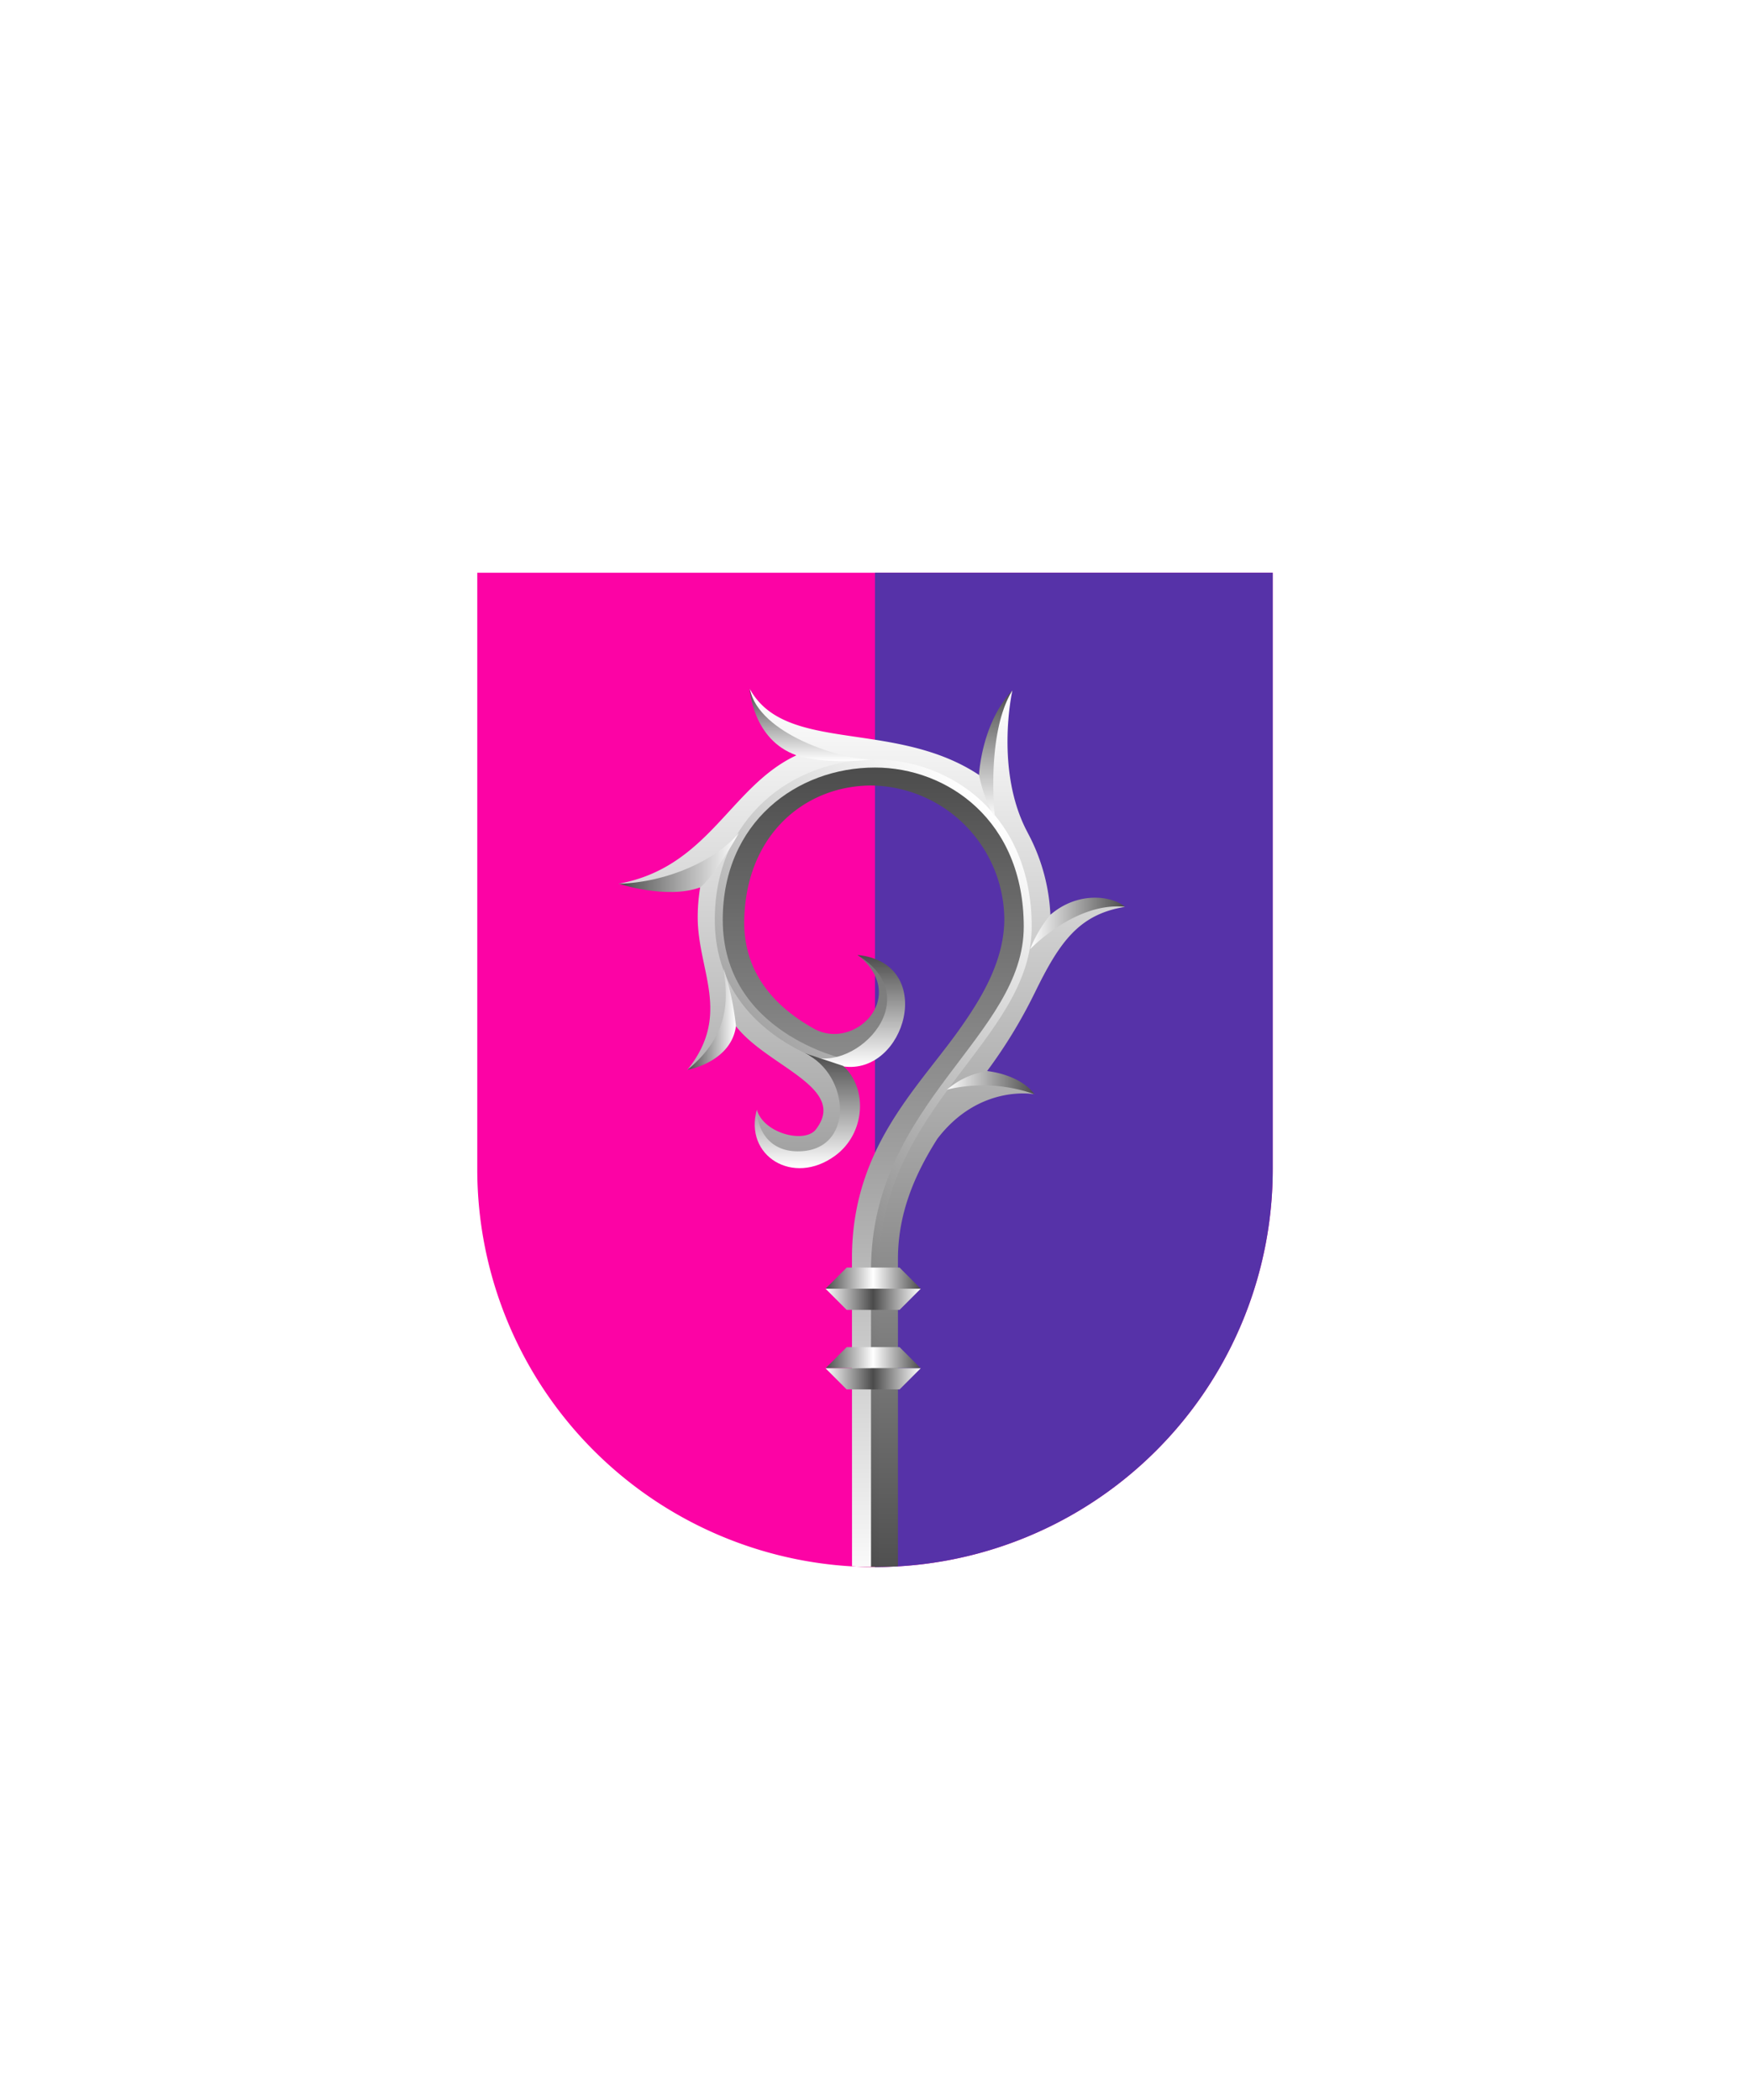 <svg xmlns="http://www.w3.org/2000/svg" xmlns:xlink="http://www.w3.org/1999/xlink" viewBox="0 0 220 264"><path d="M60 72v75a50 50 0 0 0 50 50 50 50 0 0 0 50-50V72Z" fill="#fc03a5"/><path d="M110 197a49.997 49.997 0 0 0 50-50V72h-50v125Z" fill="#5632a8"/><defs><linearGradient gradientUnits="userSpaceOnUse" id="h25-a" x2="9" y1="3" y2="3"><stop offset="0" stop-color="#4b4b4b"/><stop offset="0.5" stop-color="#fff"/><stop offset="1" stop-color="#4b4b4b"/></linearGradient><linearGradient gradientTransform="matrix(1, 0, 0, -1, 0, 16478.4)" gradientUnits="userSpaceOnUse" id="h25-b" x2="9" y1="16477.4" y2="16477.4"><stop offset="0" stop-color="#fff"/><stop offset="0.5" stop-color="#4b4b4b"/><stop offset="1" stop-color="#fff"/></linearGradient><clipPath id="h25-c"><path d="M60 72v75a50 50 0 0 0 50 50 50 50 0 0 0 50-50V72Z" fill="none"/></clipPath><filter id="h25-d" name="shadow"><feDropShadow dx="0" dy="2" stdDeviation="0"/></filter><linearGradient gradientUnits="userSpaceOnUse" id="h25-e" x1="109.6" x2="109.6" y1="199.99" y2="86.57"><stop offset="0" stop-color="#4b4b4b"/><stop offset="1" stop-color="#fff"/></linearGradient><linearGradient id="h25-f" x1="109.78" x2="109.78" xlink:href="#h25-e" y1="95.99" y2="199.99"/><linearGradient id="h25-g" x1="81.98" x2="137.75" xlink:href="#h25-e" y1="170.82" y2="115.05"/><linearGradient gradientUnits="userSpaceOnUse" id="h25-h" x1="107.47" x2="107.47" y1="134.1" y2="120.06"><stop offset="0" stop-color="#fff"/><stop offset="1" stop-color="#4b4b4b"/></linearGradient><linearGradient id="h25-i" x1="101.49" x2="101.49" xlink:href="#h25-h" y1="146.88" y2="132.4"/><linearGradient id="h25-j" x1="125.18" x2="125.18" xlink:href="#h25-h" y1="102.84" y2="86.8"/><linearGradient id="h25-k" x1="129.5" x2="141.41" xlink:href="#h25-h" y1="116.1" y2="116.1"/><linearGradient id="h25-l" x1="119.03" x2="130.05" xlink:href="#h25-h" y1="136.11" y2="136.11"/><linearGradient id="h25-m" x1="101.92" x2="101.92" xlink:href="#h25-h" y1="95.69" y2="86.57"/><linearGradient id="h25-n" x1="92.89" x2="77.79" xlink:href="#h25-h" y1="108.42" y2="108.42"/><linearGradient id="h25-o" x1="92.52" x2="86.41" xlink:href="#h25-h" y1="128.13" y2="128.13"/><symbol id="h25-p" viewBox="0 0 9 4"><polygon fill="url(#h25-a)" points="7 4 2 4 0 2 9 2 7 4"/><polygon fill="url(#h25-b)" points="7 0 2 0 0 2 9 2 7 0"/></symbol></defs><g clip-path="url(#h25-c)"><g filter="url(#h25-d)"><path d="M132.051,115.014a24.09,24.09,0,0,0-2.859-10.331l.011.011C125,96.9,127.27,86.8,127.27,86.8c-3.187,4.334-4.152,10.65-4.152,10.65C112.5,90.379,98.705,94.819,94.244,86.572c1.613,6.147,5.887,8.377,5.887,8.377h0c-8.351,3.893-10.989,14.058-22.347,16.149a36.667,36.667,0,0,0,10.237.458,23.382,23.382,0,0,0-.309,3.777c.012,6.75,4.3,12.193-1.3,19.168a9.434,9.434,0,0,0,6.11-5.492C96.452,134.1,106.672,136.7,102.555,142c-1.369,1.762-6.5.544-7.408-2.475-.669,4.925,4.8,8.7,9.9,4.519,5.376-4.408-2.711-14.005-2.711-14.005-5.041-2.771-9.623-7.785-9.445-14.5.281-10.624,8.265-17.334,16.555-17.4,8.87-.067,17.557,8.043,17.512,17.428-.025,5.261-3,10.814-6.034,15.048-5.319,7.37-12.79,15.331-12.82,28.843V199.99h4.781l0-41.708c0-5.748,2.113-10.648,4.957-15.123,5.3-6.929,12.2-5.595,12.2-5.595l-5.955-2.911a62.271,62.271,0,0,0,5.956-9.766v.008c3.124-6.422,5.554-9.933,11.361-10.885C138.027,112.135,132.051,115.014,132.051,115.014Z" fill="url(#h25-e)"/><path d="M129.2,116.485c0-13.672-9.9-20.493-19.2-20.493-10.1,0-19.636,7.1-19.636,19.629,0,14.666,15.63,18.4,15.63,18.4,5.475-.863,10.38-11.177,1.842-13.966,6.47,5.192-.3,12-5.392,9.329-5.041-2.771-9.057-7.134-8.88-13.849.281-10.624,7.6-16.723,15.885-16.785a16.945,16.945,0,0,1,16.809,16.817c-.026,5.261-2.862,9.97-5.9,14.2-5.319,7.37-13.224,14.793-13.254,28.305l.008,41.91H110V159.633C110,138.807,129.2,130.573,129.2,116.485Z" fill="url(#h25-f)"/><path d="M110,198.34V159.63c0-20.82,19.2-29.06,19.2-43.14,0-13.68-9.89-20.5-19.2-20.5-10.1,0-19.64,7.1-19.64,19.63,0,14.67,15.73,18,15.73,18" fill="none" stroke="url(#h25-g)"/><path d="M107.84,120.06c10,1,6,15.16-1.85,14l-4.83-1.62c5.65,3.22,15.88-6.71,6.68-12.34" fill="url(#h25-h)"/><path d="M95.15,139.52c0,2.13,1.27,5.22,5.16,5.22,7.2,0,6.6-9.68.85-12.34L106,134c3.1,2.79,2.81,8.48-1,11.28-5.31,3.91-11.5,0-9.85-5.78" fill="url(#h25-i)"/><use height="4" transform="matrix(1.33, 0, 0, -1.33, 103.78, 164.67)" width="9" xlink:href="#h25-p"/><use height="4" transform="matrix(1.33, 0, 0, -1.33, 103.78, 174.67)" width="9" xlink:href="#h25-p"/><path d="M127.27,86.8c-3.91,4.17-4.19,10.61-4.19,10.61a18.25,18.25,0,0,0,2,5.43s-1.21-10.42,2.16-16" fill="url(#h25-j)"/><path d="M141.41,114c-6.21-.65-11.91,5.33-11.91,5.33a15.78,15.78,0,0,1,2.55-4.33C135.66,111.9,140,112.71,141.41,114Z" fill="url(#h25-k)"/><path d="M130.05,137.56a19.45,19.45,0,0,0-11-.58,10.08,10.08,0,0,1,5.06-2.33S128.14,135,130.05,137.56Z" fill="url(#h25-l)"/><path d="M94.24,86.57c1.17,5.79,11.69,8.92,15.36,8.92-6.33.66-9.47-.54-9.47-.54C94.58,93,94.24,86.57,94.24,86.57Z" fill="url(#h25-m)"/><path d="M77.79,111.1c6.19-.18,12.26-3,15.1-6.39-3.18,5.68-4.87,6.85-4.87,6.85C83.79,113.09,77.79,111.1,77.79,111.1Z" fill="url(#h25-n)"/><path d="M86.41,134.5c5.74-4.71,4.94-9.53,4.56-12.74A34.69,34.69,0,0,1,92.52,129C91.93,133.37,86.82,134.43,86.41,134.5Z" fill="url(#h25-o)"/></g></g></svg>